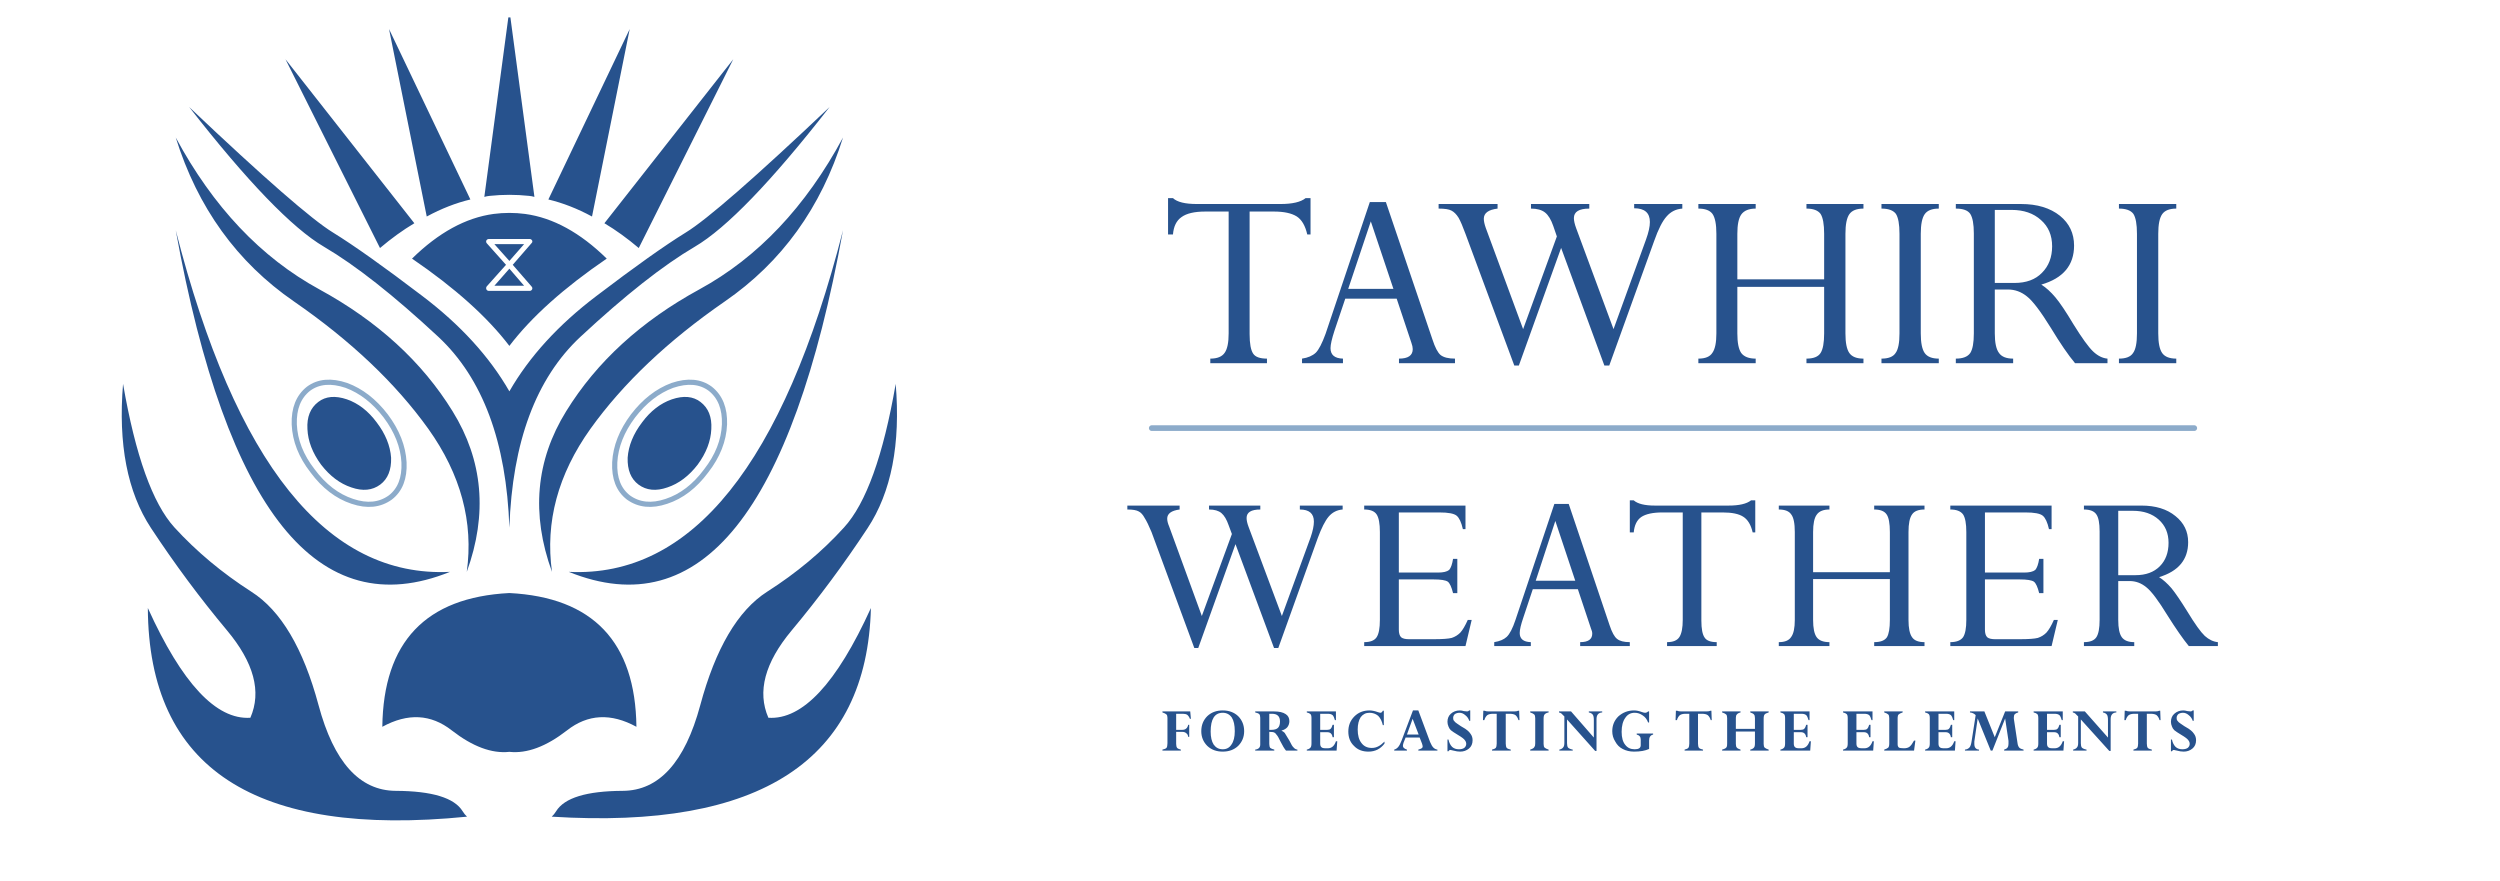 
<svg xmlns="http://www.w3.org/2000/svg" version="1.1" xmlns:xlink="http://www.w3.org/1999/xlink" preserveAspectRatio="none" x="0px" y="0px" width="440px" height="155px" viewBox="0 0 440 155">
<defs>
<g id="Layer1_0_FILL">
<path fill="#FFFFFF" fill-opacity="0" stroke="none" d="
M 184.3 77.75
L 184.3 -77.75 -184.25 -77.75 -184.25 77.75 184.3 77.75 Z"/>
</g>

<g id="logo_0_Layer0_0_FILL">
<path fill="#27528D" stroke="none" d="
M 11.15 63.7
Q 17.2 58.95 24.6 63 24.3 38.35 0 37.1 -24.3 38.35 -24.6 63 -17.2 58.95 -11.15 63.7 -5.1 68.4 0 67.85 5.1 68.4 11.15 63.7
M -64.6 -33.15
Q -49.8 48.5 -11.5 33 -47.25 34.75 -64.6 -33.15
M -49.95 36.85
Q -58.459 31.389 -64.85 24.4 -71.2 17.419 -74.8 -3.4 -76.25 14.082 -69.4 24.5 -62.506 34.964 -54.7 44.3 -46.84 53.689 -50.15 61.25 -60.075 61.89 -70 40 -69.781 86.556 -8.2 80.4 -8.681 79.963 -9.05 79.35 -11.446 75.45 -22 75.4 -32.514 75.348 -36.95 58.8 -41.384 42.306 -49.95 36.85
M 11.5 33
Q 49.8 48.5 64.6 -33.15 47.25 34.75 11.5 33
M 16.9 -20.45
Q 5.8 -12.05 0 -1.95 -5.8 -12.05 -16.9 -20.45 -28 -28.9 -34.15 -32.7 -40.3 -36.45 -62 -57 -45.1 -35.35 -35.9 -29.95 -26.7 -24.55 -13.75 -12.5 -0.85 -0.45 0 24.45 0.85 -0.45 13.75 -12.5 26.7 -24.55 35.9 -29.95 45.1 -35.35 62 -57 40.3 -36.45 34.15 -32.7 28 -28.9 16.9 -20.45
M 3.05 -36.3
Q 1.55 -36.5 0 -36.5 -1.55 -36.5 -3.05 -36.3 -11.15 -35.2 -18.85 -27.65 -6.4 -19.15 0 -10.75 6.4 -19.15 18.85 -27.65 11.15 -35.2 3.05 -36.3
M 4.3 -31.3
Q 4.444 -31.167 4.45 -31 4.458 -30.776 4.3 -30.65
L 0.65 -26.45 4.3 -22.25
Q 4.458 -22.074 4.45 -21.9 4.443 -21.682 4.3 -21.55 4.153 -21.406 3.95 -21.4
L -4 -21.4
Q -4.202 -21.405 -4.35 -21.55 -4.493 -21.683 -4.5 -21.9 -4.508 -22.073 -4.4 -22.25
L -0.65 -26.45 -4.4 -30.65
Q -4.508 -30.776 -4.5 -31 -4.494 -31.167 -4.35 -31.3 -4.202 -31.445 -4 -31.45
L 3.95 -31.45
Q 4.152 -31.445 4.3 -31.3
M 2.85 -22.4
L 0 -25.7 -2.9 -22.4 2.85 -22.4
M 0 -27.2
L 2.85 -30.45 -2.9 -30.45 0 -27.2
M 54.65 44.35
Q 62.5 34.95 69.35 24.55 76.25 14.1 74.8 -3.4 71.2 17.4 64.8 24.4 58.45 31.4 49.9 36.85 41.4 42.3 36.95 58.85 32.5 75.35 21.95 75.4 11.45 75.45 9.05 79.35 8.68 79.964 8.2 80.4 68.879 84.216 70 40 60.05 61.9 50.15 61.25 46.85 53.7 54.65 44.35
M 0.2 -74.35
Q 0.1 -74.35 0 -74.35 -0.1 -74.35 -0.2 -74.35
L -4.85 -39.6
Q -4.35 -39.75 -3.8 -39.8 -1.9 -40 0 -40 1.9 -40 3.8 -39.8 4.35 -39.75 4.85 -39.6
L 0.2 -74.35
M 18.4 -34.5
Q 21.75 -32.5 25.05 -29.7
L 43.35 -66.25 18.4 -34.5
M -25.05 -29.7
Q -21.75 -32.5 -18.4 -34.5
L -43.35 -66.25 -25.05 -29.7
M -16 -35.8
Q -11.75 -38.1 -7.55 -39.1
L -23.3 -72.1 -16 -35.8
M -64.6 -51.1
Q -58.25 -30.75 -41.7 -19.35 -25.2 -7.95 -15.7 5.3 -6.25 18.55 -8.25 33 -2.15 16.2 -11 1.9 -19.85 -12.45 -36.8 -21.7 -53.75 -30.95 -64.6 -51.1
M 41.7 -19.35
Q 58.25 -30.75 64.6 -51.1 53.75 -30.95 36.8 -21.7 19.85 -12.45 11 1.9 2.15 16.2 8.25 33 6.25 18.55 15.7 5.3 25.2 -7.95 41.7 -19.35
M 7.55 -39.1
Q 11.75 -38.1 16 -35.8
L 23.3 -72.1 7.55 -39.1
M -22.9 10.9
Q -23.15 7.4 -25.7 4.05 -28.15 0.75 -31.45 -0.4 -34.85 -1.55 -37 0.1 -39.3 1.85 -39.1 5.35 -38.95 8.85 -36.45 12.25 -33.9 15.55 -30.6 16.65 -27.3 17.8 -25 16.1 -22.8 14.45 -22.9 10.9
M 39.1 5.35
Q 39.3 1.85 37 0.1 34.85 -1.55 31.45 -0.4 28.15 0.75 25.7 4.05 23.15 7.4 22.9 10.9 22.8 14.45 25 16.1 27.3 17.8 30.6 16.65 33.9 15.55 36.45 12.25 38.95 8.85 39.1 5.35 Z"/>
</g>

<g id="Layer1_2_MEMBER_0_FILL">
<path fill="#27528D" stroke="none" d="
M 214 87.55
L 214 88.15
Q 215.4 88.15 215.9 88.9 216.4 89.65 216.4 91.6
L 216.4 105.05
Q 216.4 106.95 215.9 107.7 215.4 108.45 214 108.45
L 214 109.05 229.5 109.05 230.45 105.05 229.85 105.05
Q 229.25 106.4 228.7 107 228.15 107.55 227.4 107.8 226.65 108 224.6 108
L 220.85 108
Q 220 108 219.65 107.7 219.3 107.35 219.3 106.55
L 219.3 98.85 224.6 98.85
Q 226.3 98.85 226.8 99.2 227.25 99.55 227.6 100.95
L 228.25 100.95 228.25 95.7 227.6 95.7
Q 227.4 96.95 227 97.4 226.5 97.8 225.3 97.8
L 219.3 97.8 219.3 88.6 225.5 88.6
Q 227.55 88.6 228.15 89.1 228.75 89.6 229.1 91.15
L 229.5 91.15 229.5 87.55 214 87.55
M 179.5 88.45
Q 180 88.7 180.4 89.45 180.85 90.15 181.45 91.6
L 188 109.35 188.6 109.35 194.3 93.45 200.2 109.35 200.85 109.35 206.9 92.5
Q 207.75 90.2 208.55 89.25 209.4 88.25 210.7 88.15
L 210.7 87.55 204.15 87.55 204.15 88.15
Q 206.3 88.15 206.3 90 206.3 90.95 205.8 92.4
L 201.4 104.45 196.3 90.8
Q 196 90 196 89.45 196 88.15 198.1 88.15
L 198.1 87.55 190.25 87.55 190.25 88.15
Q 191.5 88.15 192.15 88.7 192.8 89.25 193.25 90.55
L 193.75 91.9 189.15 104.45 184.15 90.75
Q 183.85 90.05 183.85 89.55 183.85 88.4 185.75 88.15
L 185.75 87.55 177.75 87.55 177.75 88.15
Q 179 88.15 179.5 88.45
M 303.7 87.55
L 303.7 88.15
Q 305.1 88.15 305.65 88.9 306.15 89.65 306.15 91.6
L 306.15 105.05
Q 306.15 106.95 305.65 107.7 305.1 108.45 303.7 108.45
L 303.7 109.05 319.2 109.05 320.15 105.05 319.55 105.05
Q 318.95 106.4 318.4 107 317.85 107.55 317.1 107.8 316.35 108 314.3 108
L 310.55 108
Q 309.7 108 309.35 107.7 309 107.35 309 106.55
L 309 98.85 314.3 98.85
Q 316 98.85 316.5 99.2 316.95 99.55 317.3 100.95
L 317.95 100.95 317.95 95.7 317.3 95.7
Q 317.1 96.95 316.7 97.4 316.2 97.8 315 97.8
L 309 97.8 309 88.6 315.2 88.6
Q 317.25 88.6 317.85 89.1 318.45 89.6 318.8 91.15
L 319.2 91.15 319.2 87.55 303.7 87.55
M 279.35 88.9
Q 279.9 89.6 279.9 91.6
L 279.9 105.05
Q 279.9 106.9 279.35 107.65 278.85 108.45 277.45 108.45
L 277.45 109.05 285.2 109.05 285.2 108.45
Q 283.8 108.45 283.25 107.7 282.7 106.95 282.7 105.05
L 282.7 98.8 294.45 98.8 294.45 105.05
Q 294.45 106.95 294 107.7 293.5 108.45 292.05 108.45
L 292.05 109.05 299.75 109.05 299.75 108.45
Q 298.35 108.45 297.85 107.7 297.3 106.95 297.3 105.05
L 297.3 91.6
Q 297.3 89.65 297.85 88.9 298.35 88.15 299.75 88.15
L 299.75 87.55 292.05 87.55 292.05 88.15
Q 293.45 88.15 293.95 88.9 294.45 89.6 294.45 91.6
L 294.45 97.75 282.7 97.75 282.7 91.6
Q 282.7 89.7 283.25 88.95 283.8 88.15 285.2 88.15
L 285.2 87.55 277.45 87.55 277.45 88.15
Q 278.85 88.15 279.35 88.9
M 245.3 87.3
L 243.1 87.3 237.15 105.05
Q 236.5 107 235.8 107.65 235.15 108.25 233.9 108.45
L 233.9 109.05 239.5 109.05 239.5 108.45
Q 237.8 108.4 237.8 107.05 237.8 106.3 238.35 104.7
L 239.8 100.35 246.7 100.35 248.7 106.35
Q 248.9 106.8 248.9 107.15 248.9 108.45 247.05 108.45
L 247.05 109.05 254.65 109.05 254.65 108.45
Q 253.3 108.45 252.7 107.95 252.1 107.5 251.55 105.85
L 245.3 87.3
M 243.25 89.9
L 246.3 99.05 240.25 99.05 243.25 89.9
M 259.65 88.6
L 262.75 88.6 262.75 105.05
Q 262.75 106.85 262.25 107.65 261.75 108.45 260.35 108.45
L 260.35 109.05 267.95 109.05 267.95 108.45
Q 266.55 108.45 266.1 107.75 265.6 107.05 265.6 105.15
L 265.6 88.6 268.85 88.6
Q 271 88.6 272 89.25 273.05 89.9 273.45 91.65
L 273.85 91.65 273.85 86.75 273.2 86.75
Q 272.2 87.55 269.75 87.55
L 258.5 87.55
Q 256.15 87.55 255.25 86.75
L 254.65 86.75 254.65 91.65 255.25 91.65
Q 255.4 90 256.4 89.3 257.45 88.6 259.65 88.6
M 324.15 87.55
L 324.15 88.15
Q 325.55 88.15 326.05 88.9 326.55 89.6 326.55 91.5
L 326.55 105.05
Q 326.55 106.95 326.05 107.7 325.55 108.45 324.15 108.45
L 324.15 109.05 331.85 109.05 331.85 108.45
Q 330.5 108.45 329.95 107.7 329.4 106.95 329.4 105.05
L 329.4 99.1 331.15 99.1
Q 332.55 99.1 333.7 100.05 334.85 100.95 336.9 104.3 338.85 107.4 340.2 109.05
L 344.65 109.05 344.65 108.45
Q 343.6 108.35 342.65 107.5 341.7 106.6 340 103.8 338.45 101.3 337.55 100.2 336.6 99.1 335.65 98.5 340.1 97.15 340.1 93.15 340.1 90.7 338.15 89.15 336.2 87.55 332.95 87.55
L 324.15 87.55
M 329.4 88.35
L 331.65 88.35
Q 334.1 88.35 335.6 89.7 337.1 91.05 337.1 93.25 337.1 95.5 335.75 96.85 334.4 98.2 332.05 98.2
L 329.4 98.2 329.4 88.35 Z"/>
</g>

<g id="Layer1_2_MEMBER_0_MEMBER_0_FILL">
<path fill="#27528D" stroke="none" d="
M -57.3 -41.85
Q -56.15 -41.1 -55.7 -39.1
L -55.2 -39.1 -55.2 -44.65 -55.95 -44.65
Q -57.05 -43.75 -59.8 -43.75
L -72.55 -43.75
Q -75.25 -43.75 -76.2 -44.65
L -76.95 -44.65 -76.95 -39.1 -76.2 -39.1
Q -76.05 -40.95 -74.9 -41.75 -73.75 -42.6 -71.25 -42.6
L -67.7 -42.6 -67.7 -24
Q -67.7 -21.9 -68.3 -21.05 -68.9 -20.15 -70.5 -20.15
L -70.5 -19.45 -61.85 -19.45 -61.85 -20.15
Q -63.45 -20.15 -63.95 -20.9 -64.5 -21.7 -64.5 -23.9
L -64.5 -42.6 -60.8 -42.6
Q -58.5 -42.6 -57.3 -41.85
M -43.7 -44.05
L -46.15 -44.05 -52.9 -23.95
Q -53.7 -21.75 -54.4 -21.05 -55.15 -20.35 -56.5 -20.15
L -56.5 -19.45 -50.25 -19.45 -50.25 -20.15
Q -52.15 -20.2 -52.15 -21.75 -52.15 -22.55 -51.55 -24.4
L -49.9 -29.3 -42.05 -29.3 -39.8 -22.55
Q -39.6 -22 -39.6 -21.6 -39.6 -20.15 -41.7 -20.15
L -41.7 -19.45 -33.15 -19.45 -33.15 -20.15
Q -34.65 -20.15 -35.35 -20.7 -36 -21.25 -36.6 -23.1
L -43.7 -44.05
M -42.55 -30.8
L -49.45 -30.8 -46 -41.1 -42.55 -30.8
M 59.2 -41.95
Q 56.95 -43.75 53.25 -43.75
L 43.3 -43.75 43.3 -43.05
Q 44.95 -43.05 45.5 -42.25 46.05 -41.4 46.05 -39.25
L 46.05 -24
Q 46.05 -21.85 45.5 -21 44.9 -20.15 43.3 -20.15
L 43.3 -19.45 52.05 -19.45 52.05 -20.15
Q 50.5 -20.15 49.9 -21 49.25 -21.85 49.25 -24
L 49.25 -30.7 51.25 -30.7
Q 52.85 -30.7 54.15 -29.65 55.45 -28.65 57.8 -24.85 59.95 -21.3 61.5 -19.45
L 66.45 -19.45 66.45 -20.15
Q 65.3 -20.25 64.25 -21.25 63.2 -22.25 61.25 -25.4 59.55 -28.25 58.5 -29.5 57.45 -30.75 56.35 -31.45 61.35 -32.9 61.35 -37.4 61.35 -40.2 59.2 -41.95
M 51.8 -42.85
Q 54.6 -42.85 56.3 -41.3 58 -39.8 58 -37.3 58 -34.8 56.45 -33.25 54.95 -31.7 52.25 -31.7
L 49.25 -31.7 49.25 -42.85 51.8 -42.85
M 76.95 -43.75
L 68.2 -43.75 68.2 -43.05
Q 69.8 -43.05 70.4 -42.25 70.95 -41.4 70.95 -39.2
L 70.95 -24
Q 70.95 -21.8 70.35 -21 69.8 -20.15 68.2 -20.15
L 68.2 -19.45 76.95 -19.45 76.95 -20.15
Q 75.4 -20.15 74.8 -21 74.2 -21.85 74.2 -24
L 74.2 -39.2
Q 74.2 -41.35 74.8 -42.2 75.4 -43.05 76.95 -43.05
L 76.95 -43.75
M 1.55 -43.05
L 1.55 -43.75 -5.8 -43.75 -5.8 -43.1
Q -3.4 -43.1 -3.4 -41 -3.4 -39.95 -4 -38.3
L -8.95 -24.65 -14.65 -40.05
Q -15 -41 -15 -41.6 -15 -43.05 -12.65 -43.05
L -12.65 -43.75 -21.55 -43.75 -21.55 -43.05
Q -20.15 -43.05 -19.4 -42.45 -18.65 -41.85 -18.15 -40.4
L -17.6 -38.8 -22.75 -24.65 -28.45 -40.1
Q -28.75 -40.95 -28.75 -41.5 -28.75 -42.8 -26.65 -43.05
L -26.65 -43.75 -35.65 -43.75 -35.65 -43.05
Q -34.25 -43.05 -33.7 -42.75 -33.1 -42.45 -32.6 -41.65 -32.15 -40.85 -31.55 -39.2
L -24.1 -19.1 -23.4 -19.1 -16.95 -37.05 -10.35 -19.1 -9.6 -19.1 -2.75 -38.1
Q -1.8 -40.8 -0.85 -41.85 0.1 -42.95 1.55 -43.05
M 29.2 -43.05
L 29.2 -43.75 20.5 -43.75 20.5 -43.05
Q 22.05 -43.05 22.65 -42.25 23.2 -41.4 23.2 -39.2
L 23.2 -32.25 9.95 -32.25 9.95 -39.2
Q 9.95 -41.3 10.55 -42.15 11.2 -43.05 12.75 -43.05
L 12.75 -43.75 4 -43.75 4 -43.05
Q 5.55 -43.05 6.15 -42.25 6.75 -41.4 6.75 -39.2
L 6.75 -24
Q 6.75 -21.9 6.15 -21.05 5.6 -20.15 4 -20.15
L 4 -19.45 12.75 -19.45 12.75 -20.15
Q 11.2 -20.15 10.55 -21 9.95 -21.85 9.95 -24
L 9.95 -31.1 23.2 -31.1 23.2 -24
Q 23.2 -21.85 22.65 -21 22.1 -20.15 20.5 -20.15
L 20.5 -19.45 29.2 -19.45 29.2 -20.15
Q 27.65 -20.15 27.05 -21 26.45 -21.85 26.45 -24
L 26.45 -39.2
Q 26.45 -41.35 27.05 -42.2 27.65 -43.05 29.2 -43.05
M 31.95 -43.05
Q 33.55 -43.05 34.15 -42.25 34.7 -41.4 34.7 -39.2
L 34.7 -24
Q 34.7 -21.8 34.1 -21 33.55 -20.15 31.95 -20.15
L 31.95 -19.45 40.7 -19.45 40.7 -20.15
Q 39.15 -20.15 38.55 -21 37.95 -21.85 37.95 -24
L 37.95 -39.2
Q 37.95 -41.35 38.55 -42.2 39.15 -43.05 40.7 -43.05
L 40.7 -43.75 31.95 -43.75 31.95 -43.05 Z"/>
</g>

<g id="Layer1_2_MEMBER_1_FILL">
<path fill="#27528D" stroke="none" d="
M 255.05 123.35
Q 254.4 123.1 253.85 123.1 252.5 123.1 251.5 124 250.6 124.9 250.6 126.2 250.6 127.05 251.05 127.75 251.45 128.5 252.15 128.85 252.9 129.25 253.85 129.25 255.25 129.25 256.1 128.85
L 256.1 127.6
Q 256.1 127.2 256.25 127 256.35 126.8 256.7 126.7
L 256.7 126.55 254.25 126.55 254.25 126.7
Q 254.85 126.85 254.85 127.45
L 254.85 128.3
Q 254.85 128.9 253.95 128.9 253.05 128.9 252.55 128.25 252 127.6 252 126.3 252 124.95 252.55 124.2 253.05 123.45 253.95 123.45 254.6 123.45 255.15 123.85 255.7 124.2 255.95 124.9
L 256.1 124.9 256.1 123.25 255.95 123.25
Q 255.75 123.45 255.5 123.45 255.35 123.45 255.05 123.35
M 280.05 123.25
L 275.7 123.25 275.7 123.4
Q 276.1 123.5 276.25 123.65 276.4 123.8 276.4 124.25
L 276.4 128
Q 276.4 128.5 276.25 128.65 276.1 128.85 275.7 128.95
L 275.7 129.1 280.15 129.1 280.25 127.7 280.05 127.7
Q 279.7 128.75 278.85 128.75
L 278.5 128.75
Q 278.05 128.75 277.9 128.6 277.7 128.45 277.7 128.05
L 277.7 126.35 278.75 126.35
Q 279.45 126.35 279.55 127.1
L 279.75 127.1 279.75 125.25 279.55 125.25
Q 279.45 125.65 279.25 125.85 279.1 126 278.75 126
L 277.7 126 277.7 123.6 278.85 123.6
Q 279.3 123.6 279.55 123.8 279.75 124 279.9 124.55
L 280.05 124.55 280.05 123.25
M 267 123.25
L 267 123.4
Q 267.45 123.55 267.6 123.7 267.75 123.85 267.75 124.25
L 267.75 128
Q 267.75 128.4 267.7 128.5 267.65 128.65 267.5 128.75 267.35 128.85 267 128.95
L 267 129.1 269.75 129.1 269.75 128.95
Q 269.3 128.8 269.2 128.65 269.05 128.5 269.05 128.1
L 269.05 126.25 271.9 126.25 271.9 128
Q 271.9 128.5 271.75 128.65 271.6 128.85 271.2 128.95
L 271.2 129.1 273.95 129.1 273.95 128.95
Q 273.5 128.8 273.35 128.65 273.2 128.5 273.2 128.1
L 273.2 124.35
Q 273.2 123.85 273.35 123.7 273.45 123.55 273.95 123.4
L 273.95 123.25 271.2 123.25 271.2 123.4
Q 271.65 123.55 271.75 123.7 271.9 123.85 271.9 124.25
L 271.9 125.85 269.05 125.85 269.05 124.2
Q 269.05 123.85 269.2 123.7 269.35 123.5 269.75 123.4
L 269.75 123.25 267 123.25
M 263.4 123.6
L 264 123.6
Q 264.55 123.6 264.85 123.8 265.15 124.05 265.3 124.55
L 265.45 124.55 265.4 123.15 265.25 123.15
Q 265.05 123.25 264.65 123.25
L 260.9 123.25
Q 260.5 123.25 260.3 123.15
L 260.1 123.15 260.05 124.55 260.25 124.55
Q 260.4 124.05 260.7 123.8 261 123.6 261.55 123.6
L 262.1 123.6 262.1 128.05
Q 262.1 128.5 261.95 128.7 261.8 128.85 261.4 128.95
L 261.4 129.1 264.15 129.1 264.15 128.95
Q 263.7 128.85 263.55 128.7 263.4 128.5 263.4 128.05
L 263.4 123.6
M 297.3 123.4
Q 297.7 123.5 297.85 123.65 298 123.8 298 124.25
L 298 128
Q 298 128.5 297.85 128.65 297.7 128.85 297.3 128.95
L 297.3 129.1 301.75 129.1 301.85 127.7 301.65 127.7
Q 301.3 128.75 300.45 128.75
L 300.1 128.75
Q 299.65 128.75 299.5 128.6 299.3 128.45 299.3 128.05
L 299.3 126.35 300.35 126.35
Q 301.05 126.35 301.15 127.1
L 301.35 127.1 301.35 125.25 301.15 125.25
Q 301.05 125.65 300.85 125.85 300.7 126 300.35 126
L 299.3 126 299.3 123.6 300.45 123.6
Q 300.9 123.6 301.15 123.8 301.35 124 301.5 124.55
L 301.65 124.55 301.65 123.25 297.3 123.25 297.3 123.4
M 287.05 123.6
L 288.25 123.6
Q 288.7 123.6 288.95 123.8 289.15 124 289.3 124.55
L 289.45 124.55 289.45 123.25 285.05 123.25 285.05 123.4
Q 285.45 123.5 285.6 123.65 285.75 123.8 285.75 124.25
L 285.75 128
Q 285.75 128.5 285.6 128.65 285.45 128.85 285.05 128.95
L 285.05 129.1 289.55 129.1 289.65 127.7 289.45 127.7
Q 289.1 128.75 288.25 128.75
L 287.9 128.75
Q 287.4 128.75 287.25 128.6 287.05 128.45 287.05 128.05
L 287.05 126.35 288.15 126.35
Q 288.85 126.35 288.95 127.1
L 289.15 127.1 289.15 125.25 288.95 125.25
Q 288.85 125.65 288.65 125.85 288.5 126 288.15 126
L 287.05 126 287.05 123.6
M 291.2 123.25
L 291.2 123.4
Q 291.65 123.55 291.8 123.7 291.95 123.85 291.95 124.25
L 291.95 128
Q 291.95 128.5 291.8 128.65 291.65 128.8 291.2 128.95
L 291.2 129.1 295.65 129.1 295.85 127.6 295.65 127.6
Q 295.3 128.25 295 128.5 294.7 128.75 294.15 128.75 293.6 128.75 293.4 128.65 293.2 128.5 293.2 128.15
L 293.2 124.2
Q 293.2 123.85 293.35 123.7 293.5 123.55 293.95 123.4
L 293.95 123.25 291.2 123.25
M 313.5 123.25
L 313.5 123.4
Q 313.9 123.5 314.05 123.65 314.2 123.8 314.2 124.25
L 314.2 128
Q 314.2 128.5 314.05 128.65 313.9 128.85 313.5 128.95
L 313.5 129.1 317.95 129.1 318.05 127.7 317.85 127.7
Q 317.5 128.75 316.65 128.75
L 316.3 128.75
Q 315.85 128.75 315.7 128.6 315.5 128.45 315.5 128.05
L 315.5 126.35 316.55 126.35
Q 317.25 126.35 317.35 127.1
L 317.55 127.1 317.55 125.25 317.35 125.25
Q 317.25 125.65 317.05 125.85 316.9 126 316.55 126
L 315.5 126 315.5 123.6 316.65 123.6
Q 317.1 123.6 317.35 123.8 317.55 124 317.7 124.55
L 317.85 124.55 317.85 123.25 313.5 123.25
M 311.2 123.4
L 311.2 123.25 309.25 123.25 307.7 127.1 306.15 123.25 304 123.25 304 123.4
Q 304.5 123.45 304.85 123.8
L 304.25 127.65
Q 304.15 128.35 303.95 128.6 303.7 128.9 303.25 128.95
L 303.25 129.1 305.35 129.1 305.35 128.95
Q 304.65 128.9 304.65 128.1 304.65 127.95 304.65 127.75
L 305.15 124.3 307.1 129.1 307.35 129.1 309.25 124.3 309.75 127.65
Q 309.75 127.9 309.75 128.1 309.75 128.45 309.6 128.65 309.45 128.85 309.1 128.95
L 309.1 129.1 312 129.1 312 128.95
Q 311.55 128.85 311.35 128.65 311.15 128.4 311.1 128
L 310.55 124.35
Q 310.55 124.25 310.55 124.1 310.55 123.8 310.7 123.65 310.85 123.5 311.2 123.4
M 195.65 126.2
Q 195.65 124.85 194.75 123.95 193.85 123.1 192.45 123.1 191.05 123.1 190.15 123.95 189.25 124.85 189.25 126.2 189.25 127.5 190.15 128.4 191.05 129.25 192.45 129.25 193.85 129.25 194.75 128.4 195.65 127.5 195.65 126.2
M 194.25 126.2
Q 194.25 127.5 193.75 128.2 193.3 128.9 192.45 128.9 191.6 128.9 191.1 128.2 190.65 127.5 190.65 126.25 190.65 124.85 191.1 124.15 191.55 123.45 192.45 123.45 193.3 123.45 193.8 124.15 194.25 124.85 194.25 126.2
M 185.5 123.6
L 186.5 123.6
Q 186.9 123.6 187.15 123.75 187.4 123.95 187.55 124.35
L 187.7 124.35 187.6 123.25 183.45 123.25 183.45 123.4
Q 183.9 123.55 184.05 123.7 184.2 123.85 184.2 124.2
L 184.2 128
Q 184.2 128.5 184.05 128.7 183.9 128.85 183.45 128.95
L 183.45 129.1 186.2 129.1 186.2 128.95
Q 185.8 128.85 185.65 128.7 185.5 128.5 185.5 128.1
L 185.5 126.3 186.4 126.3
Q 186.8 126.3 187 126.5 187.25 126.65 187.3 127.05
L 187.45 127.05 187.45 125.25 187.3 125.25
Q 187.2 125.65 187 125.8 186.8 126 186.4 126
L 185.5 126 185.5 123.6
M 203.6 128.95
Q 203.25 128.9 203.05 128.65 202.8 128.45 202.4 127.6 201.9 126.75 201.7 126.45 201.45 126.2 201.25 126.15
L 201.25 126.1
Q 201.8 125.95 202.1 125.6 202.4 125.2 202.4 124.7 202.4 124 201.85 123.65 201.25 123.25 200.15 123.25
L 197.3 123.25 197.3 123.4
Q 197.75 123.5 197.9 123.65 198.05 123.8 198.05 124.2
L 198.05 128.2
Q 198.05 128.85 197.3 128.95
L 197.3 129.1 200.15 129.1 200.15 128.95
Q 199.75 128.85 199.55 128.7 199.4 128.5 199.4 128.1
L 199.4 126.3
Q 199.95 126.3 200.15 126.4 200.35 126.5 200.5 126.75 200.7 126.95 201.05 127.7 201.55 128.7 201.9 129.1
L 203.6 129.1 203.6 128.95
M 199.4 123.6
L 199.8 123.6
Q 201 123.6 201 124.75 201 125.4 200.7 125.7 200.4 126 199.7 126 199.55 126 199.4 126
L 199.4 123.6
M 215.6 123.35
Q 214.9 123.1 214.35 123.1 213 123.1 212.1 124 211.2 124.9 211.2 126.25 211.2 127.6 212.05 128.4 212.85 129.25 214.2 129.25 215.7 129.25 216.6 128.05
L 216.6 127.75
Q 216.1 128.25 215.7 128.45 215.25 128.7 214.7 128.7 213.7 128.7 213.15 127.95 212.6 127.25 212.6 125.95 212.6 124.8 213.05 124.1 213.55 123.45 214.35 123.45 215.1 123.45 215.65 123.9 216.15 124.4 216.35 125.3
L 216.5 125.3 216.5 123.15 216.35 123.15
Q 216.2 123.45 216 123.45 215.9 123.45 215.6 123.35
M 221.65 123.1
L 220.85 123.1 219.15 127.6
Q 218.9 128.25 218.65 128.55 218.4 128.85 218.05 128.95
L 218.05 129.1 219.95 129.1 219.95 128.95
Q 219.35 128.75 219.35 128.4 219.35 128.2 219.45 127.9
L 219.75 127.15 221.85 127.15 222.2 128.05
Q 222.3 128.35 222.3 128.5 222.3 128.65 222.15 128.75 222 128.85 221.65 128.95
L 221.65 129.1 224.5 129.1 224.5 128.95
Q 224.15 128.9 223.9 128.65 223.65 128.4 223.4 127.8
L 221.65 123.1
M 220.8 124.35
L 221.7 126.7 219.95 126.7 220.8 124.35
M 205 123.4
Q 205.4 123.5 205.55 123.65 205.7 123.8 205.7 124.25
L 205.7 128
Q 205.7 128.5 205.55 128.65 205.4 128.85 205 128.95
L 205 129.1 209.45 129.1 209.55 127.7 209.35 127.7
Q 209 128.75 208.15 128.75
L 207.8 128.75
Q 207.35 128.75 207.2 128.6 207 128.45 207 128.05
L 207 126.35 208.05 126.35
Q 208.75 126.35 208.85 127.1
L 209.05 127.1 209.05 125.25 208.85 125.25
Q 208.75 125.65 208.55 125.85 208.4 126 208.05 126
L 207 126 207 123.6 208.15 123.6
Q 208.6 123.6 208.85 123.8 209.05 124 209.2 124.55
L 209.35 124.55 209.35 123.25 205 123.25 205 123.4
M 242.65 123.25
L 242.65 123.4
Q 242.85 123.45 243 123.55 243.1 123.65 243.45 124
L 243.45 127.95
Q 243.45 128.45 243.25 128.65 243.1 128.85 242.7 128.95
L 242.7 129.1 244.7 129.1 244.7 128.95
Q 244.2 128.85 244 128.65 243.85 128.45 243.85 128
L 243.85 124.45 248.05 129.15 248.25 129.15 248.25 124.4
Q 248.25 123.45 249.1 123.4
L 249.1 123.25 247.1 123.25 247.1 123.4
Q 247.55 123.5 247.7 123.75 247.85 123.95 247.85 124.55
L 247.85 127.15 244.45 123.25 242.65 123.25
M 241.1 123.4
L 241.1 123.25 238.35 123.25 238.35 123.4
Q 238.8 123.55 238.95 123.7 239.1 123.85 239.1 124.25
L 239.1 128
Q 239.1 128.4 239 128.5 238.95 128.65 238.8 128.75 238.65 128.85 238.35 128.95
L 238.35 129.1 241.1 129.1 241.1 128.95
Q 240.65 128.8 240.5 128.65 240.35 128.5 240.35 128.1
L 240.35 124.35
Q 240.35 123.85 240.5 123.7 240.65 123.5 241.1 123.4
M 232.15 123.25
Q 231.75 123.25 231.55 123.15
L 231.35 123.15 231.3 124.55 231.5 124.55
Q 231.65 124.05 231.95 123.8 232.25 123.6 232.8 123.6
L 233.35 123.6 233.35 128.05
Q 233.35 128.5 233.2 128.7 233.05 128.85 232.65 128.95
L 232.65 129.1 235.45 129.1 235.45 128.95
Q 235 128.85 234.85 128.7 234.7 128.5 234.7 128.05
L 234.7 123.6 235.3 123.6
Q 235.85 123.6 236.15 123.8 236.45 124.05 236.6 124.55
L 236.75 124.55 236.7 123.15 236.55 123.15
Q 236.35 123.25 235.95 123.25
L 232.15 123.25
M 229.4 123.1
L 229.25 123.1
Q 229.1 123.25 228.95 123.25 228.8 123.25 228.45 123.2 228.1 123.1 227.85 123.1 227.05 123.1 226.5 123.6 226 124.05 226 124.8 226 125.15 226.15 125.5 226.25 125.8 226.5 126.05 226.8 126.3 227.55 126.75 228.4 127.25 228.6 127.55 228.8 127.8 228.8 128.1 228.8 128.45 228.5 128.7 228.2 128.9 227.7 128.9 227.1 128.9 226.7 128.55 226.3 128.15 226.15 127.45
L 226 127.45 226 129.2 226.15 129.2
Q 226.25 129 226.45 129 226.55 129 226.9 129.1 227.45 129.25 227.9 129.25 228.65 129.25 229.2 128.8 229.75 128.35 229.75 127.55 229.75 127 229.45 126.6 229.25 126.3 229 126.1 228.8 125.9 228 125.45 227.25 124.95 227.15 124.85 227 124.7 226.9 124.55 226.85 124.4 226.85 124.2 226.85 123.9 227.1 123.65 227.4 123.45 227.8 123.45 228.25 123.45 228.65 123.8 229.1 124.15 229.25 124.65
L 229.4 124.65 229.4 123.1
M 337.4 123.1
L 337.25 123.1
Q 337.1 123.25 336.95 123.25 336.8 123.25 336.45 123.2 336.1 123.1 335.85 123.1 335.05 123.1 334.5 123.6 334 124.05 334 124.8 334 125.15 334.15 125.5 334.25 125.8 334.5 126.05 334.8 126.3 335.55 126.75 336.4 127.25 336.6 127.55 336.8 127.8 336.8 128.1 336.8 128.45 336.5 128.7 336.2 128.9 335.7 128.9 335.1 128.9 334.7 128.55 334.3 128.15 334.15 127.45
L 334 127.45 334 129.2 334.15 129.2
Q 334.25 129 334.45 129 334.55 129 334.9 129.1 335.45 129.25 335.9 129.25 336.65 129.25 337.2 128.8 337.75 128.35 337.75 127.55 337.75 127 337.45 126.6 337.25 126.3 337 126.1 336.8 125.9 336 125.45 335.25 124.95 335.15 124.85 335 124.7 334.9 124.55 334.85 124.4 334.85 124.2 334.85 123.9 335.1 123.65 335.4 123.45 335.8 123.45 336.25 123.45 336.65 123.8 337.1 124.15 337.25 124.65
L 337.4 124.65 337.4 123.1
M 325.85 123.4
L 325.85 123.25 323.85 123.25 323.85 123.4
Q 324.3 123.5 324.45 123.75 324.6 123.95 324.6 124.55
L 324.6 127.15 321.15 123.25 319.35 123.25 319.35 123.4
Q 319.55 123.45 319.7 123.55 319.8 123.65 320.15 124
L 320.15 127.95
Q 320.15 128.45 319.95 128.65 319.8 128.85 319.4 128.95
L 319.4 129.1 321.4 129.1 321.4 128.95
Q 320.9 128.85 320.7 128.65 320.55 128.45 320.55 128
L 320.55 124.45 324.8 129.15 325 129.15 325 124.4
Q 325 123.45 325.85 123.4
M 330.4 123.6
L 331 123.6
Q 331.55 123.6 331.85 123.8 332.15 124.05 332.3 124.55
L 332.45 124.55 332.4 123.15 332.25 123.15
Q 332.05 123.25 331.65 123.25
L 327.9 123.25
Q 327.5 123.25 327.3 123.15
L 327.1 123.15 327.05 124.55 327.25 124.55
Q 327.4 124.05 327.7 123.8 328 123.6 328.55 123.6
L 329.1 123.6 329.1 128.05
Q 329.1 128.5 328.95 128.7 328.8 128.85 328.4 128.95
L 328.4 129.1 331.15 129.1 331.15 128.95
Q 330.7 128.85 330.55 128.7 330.4 128.5 330.4 128.05
L 330.4 123.6 Z"/>
</g>

<path id="logo_0_Layer0_0_MEMBER_0_1_STROKES" stroke="#8CABCA" stroke-width="1" stroke-linejoin="round" stroke-linecap="round" fill="none" d="
M 23.05 18.6
Q 26.1 20.8 30.4 19.35 34.8 17.9 38.1 13.45 41.45 9.15 41.65 4.45 41.8 -0.15 38.9 -2.45 36 -4.6 31.55 -3.1 27.25 -1.5 23.95 2.8 20.65 7.2 20.4 11.8 20.2 16.4 23.05 18.6 Z
M -23.05 18.6
Q -26.1 20.8 -30.4 19.35 -34.8 17.9 -38.1 13.45 -41.45 9.15 -41.65 4.45 -41.8 -0.15 -38.9 -2.45 -36 -4.6 -31.55 -3.1 -27.25 -1.5 -23.95 2.8 -20.65 7.2 -20.4 11.8 -20.2 16.4 -23.05 18.6 Z"/>

<path id="Layer1_2_MEMBER_0_1_STROKES" stroke="#8CABCA" stroke-width="1" stroke-linejoin="round" stroke-linecap="round" fill="none" d="
M 202.628 75.338
L 386.018 75.338"/>
</defs>

<g transform="matrix( 1.194, 0, 0, 1, 219.95,77.75) ">
<use xlink:href="#Layer1_0_FILL"/>
</g>

<g transform="matrix( 0.909, 0, 0, 0.909, 89.65,70.65) ">
<g transform="matrix( 1, 0, 0, 1, 0,0) ">
<use xlink:href="#logo_0_Layer0_0_FILL"/>
</g>

<g transform="matrix( 1, 0, 0, 1, 0,0) ">
<use xlink:href="#logo_0_Layer0_0_MEMBER_0_1_STROKES"/>
</g>
</g>

<g transform="matrix( 1.15, 0, 0, 1.15, -6,-11.7) ">
<use xlink:href="#Layer1_2_MEMBER_0_FILL"/>

<use xlink:href="#Layer1_2_MEMBER_0_1_STROKES" transform="matrix( 0.87, 0, 0, 0.87, 5.2,10.15) "/>
</g>

<g transform="matrix( 1.153, 0, 0, 1.153, 294.3,86.35) ">
<use xlink:href="#Layer1_2_MEMBER_0_MEMBER_0_FILL"/>
</g>

<g transform="matrix( 1.179, 0, 0, 1.179, -11.7,-20.1) ">
<use xlink:href="#Layer1_2_MEMBER_1_FILL"/>
</g>
</svg>
